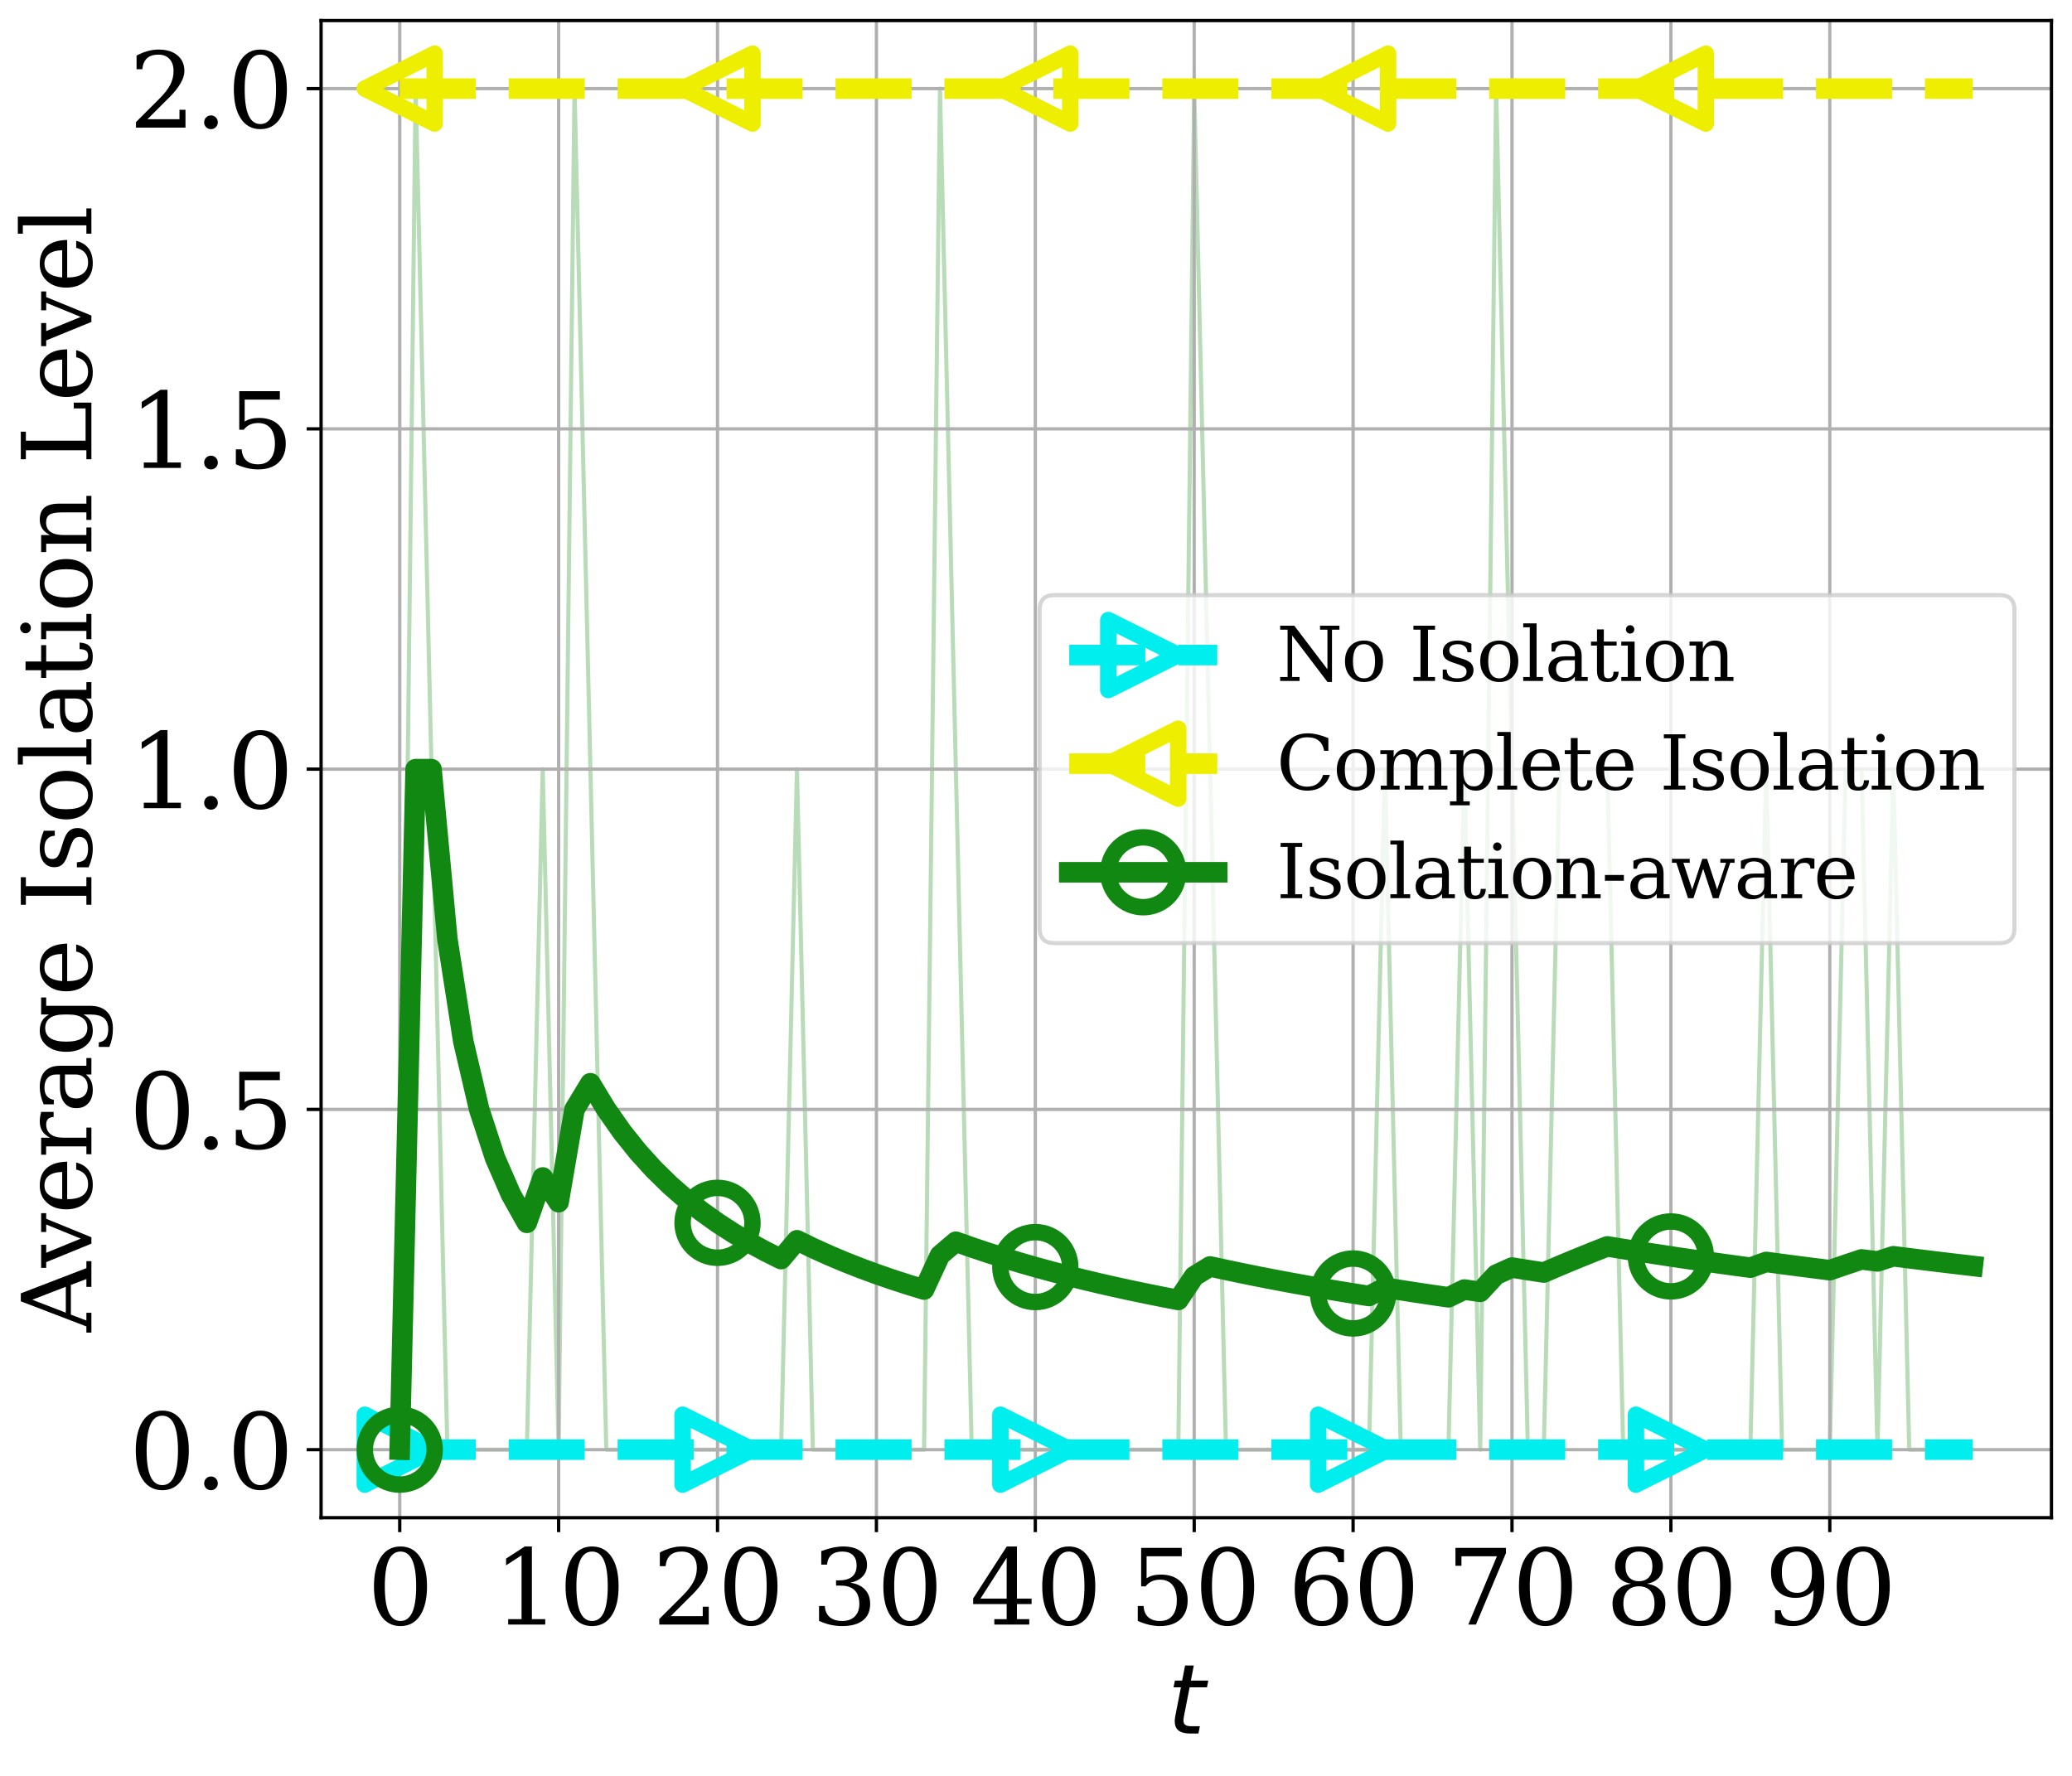 <?xml version="1.0" encoding="utf-8" standalone="no"?>
<!DOCTYPE svg PUBLIC "-//W3C//DTD SVG 1.1//EN"
  "http://www.w3.org/Graphics/SVG/1.1/DTD/svg11.dtd">
<svg xmlns:xlink="http://www.w3.org/1999/xlink" width="504pt" height="432pt" viewBox="0 0 504 432" xmlns="http://www.w3.org/2000/svg" version="1.1">
 <defs>
  <style type="text/css">*{stroke-linejoin: round; stroke-linecap: butt}</style>
 </defs>
 <g id="figure_1">
  <g id="patch_1">
   <path d="M 0 432 
L 504 432 
L 504 0 
L 0 0 
z
" style="fill: #ffffff"/>
  </g>
  <g id="axes_1">
   <g id="patch_2">
    <path d="M 78.1 369.2 
L 499 369.2 
L 499 5 
L 78.1 5 
z
" style="fill: #ffffff"/>
   </g>
   <g id="PolyCollection_1">
    <defs>
     <path id="m57ef708739" d="M 97.232 -79.355 
L 97.232 -79.355 
L 101.097 -410.445 
L 104.962 -244.9 
L 108.827 -79.355 
L 112.692 -79.355 
L 116.557 -79.355 
L 120.422 -79.355 
L 124.287 -79.355 
L 128.152 -79.355 
L 132.017 -244.9 
L 135.882 -79.355 
L 139.747 -410.445 
L 143.612 -244.9 
L 147.477 -79.355 
L 151.342 -79.355 
L 155.207 -79.355 
L 159.072 -79.355 
L 162.937 -79.355 
L 166.802 -79.355 
L 170.667 -79.355 
L 174.532 -79.355 
L 178.397 -79.355 
L 182.262 -79.355 
L 186.127 -79.355 
L 189.992 -79.355 
L 193.857 -244.9 
L 197.722 -79.355 
L 201.587 -79.355 
L 205.452 -79.355 
L 209.317 -79.355 
L 213.182 -79.355 
L 217.047 -79.355 
L 220.912 -79.355 
L 224.777 -79.355 
L 228.642 -410.445 
L 232.507 -244.9 
L 236.372 -79.355 
L 240.237 -79.355 
L 244.102 -79.355 
L 247.967 -79.355 
L 251.832 -79.355 
L 255.697 -79.355 
L 259.562 -79.355 
L 263.427 -79.355 
L 267.292 -79.355 
L 271.157 -79.355 
L 275.022 -79.355 
L 278.887 -79.355 
L 282.752 -79.355 
L 286.617 -79.355 
L 290.483 -410.445 
L 294.348 -244.9 
L 298.213 -79.355 
L 302.078 -79.355 
L 305.943 -79.355 
L 309.808 -79.355 
L 313.673 -79.355 
L 317.538 -79.355 
L 321.403 -79.355 
L 325.268 -79.355 
L 329.133 -79.355 
L 332.998 -79.355 
L 336.863 -244.9 
L 340.728 -79.355 
L 344.593 -79.355 
L 348.458 -79.355 
L 352.323 -79.355 
L 356.188 -244.9 
L 360.053 -79.355 
L 363.918 -410.445 
L 367.783 -244.9 
L 371.648 -79.355 
L 375.513 -79.355 
L 379.378 -244.9 
L 383.243 -244.9 
L 387.108 -244.9 
L 390.973 -244.9 
L 394.838 -79.355 
L 398.703 -79.355 
L 402.568 -79.355 
L 406.433 -79.355 
L 410.298 -79.355 
L 414.163 -79.355 
L 418.028 -79.355 
L 421.893 -79.355 
L 425.758 -79.355 
L 429.623 -244.9 
L 433.488 -79.355 
L 437.353 -79.355 
L 441.218 -79.355 
L 445.083 -79.355 
L 448.948 -244.9 
L 452.813 -244.9 
L 456.678 -79.355 
L 460.543 -244.9 
L 464.408 -79.355 
L 468.273 -79.355 
L 472.138 -79.355 
L 476.003 -79.355 
L 479.868 -79.355 
L 479.868 -79.355 
L 479.868 -79.355 
L 476.003 -79.355 
L 472.138 -79.355 
L 468.273 -79.355 
L 464.408 -79.355 
L 460.543 -244.9 
L 456.678 -79.355 
L 452.813 -244.9 
L 448.948 -244.9 
L 445.083 -79.355 
L 441.218 -79.355 
L 437.353 -79.355 
L 433.488 -79.355 
L 429.623 -244.9 
L 425.758 -79.355 
L 421.893 -79.355 
L 418.028 -79.355 
L 414.163 -79.355 
L 410.298 -79.355 
L 406.433 -79.355 
L 402.568 -79.355 
L 398.703 -79.355 
L 394.838 -79.355 
L 390.973 -244.9 
L 387.108 -244.9 
L 383.243 -244.9 
L 379.378 -244.9 
L 375.513 -79.355 
L 371.648 -79.355 
L 367.783 -244.9 
L 363.918 -410.445 
L 360.053 -79.355 
L 356.188 -244.9 
L 352.323 -79.355 
L 348.458 -79.355 
L 344.593 -79.355 
L 340.728 -79.355 
L 336.863 -244.9 
L 332.998 -79.355 
L 329.133 -79.355 
L 325.268 -79.355 
L 321.403 -79.355 
L 317.538 -79.355 
L 313.673 -79.355 
L 309.808 -79.355 
L 305.943 -79.355 
L 302.078 -79.355 
L 298.213 -79.355 
L 294.348 -244.9 
L 290.483 -410.445 
L 286.617 -79.355 
L 282.752 -79.355 
L 278.887 -79.355 
L 275.022 -79.355 
L 271.157 -79.355 
L 267.292 -79.355 
L 263.427 -79.355 
L 259.562 -79.355 
L 255.697 -79.355 
L 251.832 -79.355 
L 247.967 -79.355 
L 244.102 -79.355 
L 240.237 -79.355 
L 236.372 -79.355 
L 232.507 -244.9 
L 228.642 -410.445 
L 224.777 -79.355 
L 220.912 -79.355 
L 217.047 -79.355 
L 213.182 -79.355 
L 209.317 -79.355 
L 205.452 -79.355 
L 201.587 -79.355 
L 197.722 -79.355 
L 193.857 -244.9 
L 189.992 -79.355 
L 186.127 -79.355 
L 182.262 -79.355 
L 178.397 -79.355 
L 174.532 -79.355 
L 170.667 -79.355 
L 166.802 -79.355 
L 162.937 -79.355 
L 159.072 -79.355 
L 155.207 -79.355 
L 151.342 -79.355 
L 147.477 -79.355 
L 143.612 -244.9 
L 139.747 -410.445 
L 135.882 -79.355 
L 132.017 -244.9 
L 128.152 -79.355 
L 124.287 -79.355 
L 120.422 -79.355 
L 116.557 -79.355 
L 112.692 -79.355 
L 108.827 -79.355 
L 104.962 -244.9 
L 101.097 -410.445 
L 97.232 -79.355 
z
" style="stroke: #118811; stroke-opacity: 0.3"/>
    </defs>
    <g clip-path="url(#p92240b311b)">
     <use xlink:href="#m57ef708739" x="0" y="432" style="fill: #118811; fill-opacity: 0.3; stroke: #118811; stroke-opacity: 0.3"/>
    </g>
   </g>
   <g id="matplotlib.axis_1">
    <g id="xtick_1">
     <g id="line2d_1">
      <path d="M 97.232 369.2 
L 97.232 5 
" clip-path="url(#p92240b311b)" style="fill: none; stroke: #b0b0b0; stroke-width: 0.8; stroke-linecap: square"/>
     </g>
     <g id="line2d_2">
      <defs>
       <path id="mabbfb88b3b" d="M 0 0 
L 0 3.5 
" style="stroke: #000000; stroke-width: 0.8"/>
      </defs>
      <g>
       <use xlink:href="#mabbfb88b3b" x="97.232" y="369.2" style="stroke: #000000; stroke-width: 0.8"/>
      </g>
     </g>
     <g id="text_1">
      <!-- 0 -->
      <g transform="translate(89.279 395.196) scale(0.25 -0.25)">
       <defs>
        <path id="DejaVuSerif-30" d="M 2034 219 
Q 2513 219 2750 744 
Q 2988 1269 2988 2328 
Q 2988 3391 2750 3916 
Q 2513 4441 2034 4441 
Q 1556 4441 1318 3916 
Q 1081 3391 1081 2328 
Q 1081 1269 1318 744 
Q 1556 219 2034 219 
z
M 2034 -91 
Q 1275 -91 848 546 
Q 422 1184 422 2328 
Q 422 3475 848 4112 
Q 1275 4750 2034 4750 
Q 2797 4750 3222 4112 
Q 3647 3475 3647 2328 
Q 3647 1184 3222 546 
Q 2797 -91 2034 -91 
z
" transform="scale(0.016)"/>
       </defs>
       <use xlink:href="#DejaVuSerif-30"/>
      </g>
     </g>
    </g>
    <g id="xtick_2">
     <g id="line2d_3">
      <path d="M 135.882 369.2 
L 135.882 5 
" clip-path="url(#p92240b311b)" style="fill: none; stroke: #b0b0b0; stroke-width: 0.8; stroke-linecap: square"/>
     </g>
     <g id="line2d_4">
      <g>
       <use xlink:href="#mabbfb88b3b" x="135.882" y="369.2" style="stroke: #000000; stroke-width: 0.8"/>
      </g>
     </g>
     <g id="text_2">
      <!-- 10 -->
      <g transform="translate(119.976 395.196) scale(0.25 -0.25)">
       <defs>
        <path id="DejaVuSerif-31" d="M 909 0 
L 909 331 
L 1722 331 
L 1722 4213 
L 781 3603 
L 781 4013 
L 1919 4750 
L 2350 4750 
L 2350 331 
L 3163 331 
L 3163 0 
L 909 0 
z
" transform="scale(0.016)"/>
       </defs>
       <use xlink:href="#DejaVuSerif-31"/>
       <use xlink:href="#DejaVuSerif-30" x="63.623"/>
      </g>
     </g>
    </g>
    <g id="xtick_3">
     <g id="line2d_5">
      <path d="M 174.532 369.2 
L 174.532 5 
" clip-path="url(#p92240b311b)" style="fill: none; stroke: #b0b0b0; stroke-width: 0.8; stroke-linecap: square"/>
     </g>
     <g id="line2d_6">
      <g>
       <use xlink:href="#mabbfb88b3b" x="174.532" y="369.2" style="stroke: #000000; stroke-width: 0.8"/>
      </g>
     </g>
     <g id="text_3">
      <!-- 20 -->
      <g transform="translate(158.626 395.196) scale(0.25 -0.25)">
       <defs>
        <path id="DejaVuSerif-32" d="M 819 3553 
L 469 3553 
L 469 4384 
Q 803 4563 1142 4656 
Q 1481 4750 1806 4750 
Q 2534 4750 2956 4397 
Q 3378 4044 3378 3438 
Q 3378 2753 2422 1800 
Q 2347 1728 2309 1691 
L 1131 513 
L 3078 513 
L 3078 1088 
L 3444 1088 
L 3444 0 
L 434 0 
L 434 341 
L 1850 1753 
Q 2319 2222 2519 2614 
Q 2719 3006 2719 3438 
Q 2719 3909 2473 4175 
Q 2228 4441 1797 4441 
Q 1350 4441 1106 4219 
Q 863 3997 819 3553 
z
" transform="scale(0.016)"/>
       </defs>
       <use xlink:href="#DejaVuSerif-32"/>
       <use xlink:href="#DejaVuSerif-30" x="63.623"/>
      </g>
     </g>
    </g>
    <g id="xtick_4">
     <g id="line2d_7">
      <path d="M 213.182 369.2 
L 213.182 5 
" clip-path="url(#p92240b311b)" style="fill: none; stroke: #b0b0b0; stroke-width: 0.8; stroke-linecap: square"/>
     </g>
     <g id="line2d_8">
      <g>
       <use xlink:href="#mabbfb88b3b" x="213.182" y="369.2" style="stroke: #000000; stroke-width: 0.8"/>
      </g>
     </g>
     <g id="text_4">
      <!-- 30 -->
      <g transform="translate(197.276 395.196) scale(0.25 -0.25)">
       <defs>
        <path id="DejaVuSerif-33" d="M 622 4469 
Q 988 4606 1323 4678 
Q 1659 4750 1953 4750 
Q 2638 4750 3022 4454 
Q 3406 4159 3406 3634 
Q 3406 3213 3140 2930 
Q 2875 2647 2388 2547 
Q 2963 2466 3280 2130 
Q 3597 1794 3597 1259 
Q 3597 606 3158 257 
Q 2719 -91 1894 -91 
Q 1528 -91 1179 -12 
Q 831 66 488 225 
L 488 1131 
L 838 1131 
Q 869 681 1141 450 
Q 1413 219 1906 219 
Q 2384 219 2661 495 
Q 2938 772 2938 1253 
Q 2938 1803 2653 2086 
Q 2369 2369 1819 2369 
L 1522 2369 
L 1522 2688 
L 1678 2688 
Q 2225 2688 2498 2914 
Q 2772 3141 2772 3597 
Q 2772 4006 2547 4223 
Q 2322 4441 1900 4441 
Q 1478 4441 1245 4241 
Q 1013 4041 972 3647 
L 622 3647 
L 622 4469 
z
" transform="scale(0.016)"/>
       </defs>
       <use xlink:href="#DejaVuSerif-33"/>
       <use xlink:href="#DejaVuSerif-30" x="63.623"/>
      </g>
     </g>
    </g>
    <g id="xtick_5">
     <g id="line2d_9">
      <path d="M 251.832 369.2 
L 251.832 5 
" clip-path="url(#p92240b311b)" style="fill: none; stroke: #b0b0b0; stroke-width: 0.8; stroke-linecap: square"/>
     </g>
     <g id="line2d_10">
      <g>
       <use xlink:href="#mabbfb88b3b" x="251.832" y="369.2" style="stroke: #000000; stroke-width: 0.8"/>
      </g>
     </g>
     <g id="text_5">
      <!-- 40 -->
      <g transform="translate(235.926 395.196) scale(0.25 -0.25)">
       <defs>
        <path id="DejaVuSerif-34" d="M 2234 1581 
L 2234 4063 
L 641 1581 
L 2234 1581 
z
M 3609 0 
L 1484 0 
L 1484 331 
L 2234 331 
L 2234 1247 
L 197 1247 
L 197 1588 
L 2241 4750 
L 2859 4750 
L 2859 1581 
L 3750 1581 
L 3750 1247 
L 2859 1247 
L 2859 331 
L 3609 331 
L 3609 0 
z
" transform="scale(0.016)"/>
       </defs>
       <use xlink:href="#DejaVuSerif-34"/>
       <use xlink:href="#DejaVuSerif-30" x="63.623"/>
      </g>
     </g>
    </g>
    <g id="xtick_6">
     <g id="line2d_11">
      <path d="M 290.483 369.2 
L 290.483 5 
" clip-path="url(#p92240b311b)" style="fill: none; stroke: #b0b0b0; stroke-width: 0.8; stroke-linecap: square"/>
     </g>
     <g id="line2d_12">
      <g>
       <use xlink:href="#mabbfb88b3b" x="290.483" y="369.2" style="stroke: #000000; stroke-width: 0.8"/>
      </g>
     </g>
     <g id="text_6">
      <!-- 50 -->
      <g transform="translate(274.576 395.196) scale(0.25 -0.25)">
       <defs>
        <path id="DejaVuSerif-35" d="M 3219 4666 
L 3219 4153 
L 1081 4153 
L 1081 2816 
Q 1244 2928 1461 2984 
Q 1678 3041 1947 3041 
Q 2703 3041 3140 2622 
Q 3578 2203 3578 1478 
Q 3578 738 3136 323 
Q 2694 -91 1894 -91 
Q 1572 -91 1234 -12 
Q 897 66 544 225 
L 544 1131 
L 897 1131 
Q 925 688 1179 453 
Q 1434 219 1894 219 
Q 2388 219 2653 544 
Q 2919 869 2919 1478 
Q 2919 2084 2655 2407 
Q 2391 2731 1894 2731 
Q 1613 2731 1398 2631 
Q 1184 2531 1019 2322 
L 750 2322 
L 750 4666 
L 3219 4666 
z
" transform="scale(0.016)"/>
       </defs>
       <use xlink:href="#DejaVuSerif-35"/>
       <use xlink:href="#DejaVuSerif-30" x="63.623"/>
      </g>
     </g>
    </g>
    <g id="xtick_7">
     <g id="line2d_13">
      <path d="M 329.133 369.2 
L 329.133 5 
" clip-path="url(#p92240b311b)" style="fill: none; stroke: #b0b0b0; stroke-width: 0.8; stroke-linecap: square"/>
     </g>
     <g id="line2d_14">
      <g>
       <use xlink:href="#mabbfb88b3b" x="329.133" y="369.2" style="stroke: #000000; stroke-width: 0.8"/>
      </g>
     </g>
     <g id="text_7">
      <!-- 60 -->
      <g transform="translate(313.226 395.196) scale(0.25 -0.25)">
       <defs>
        <path id="DejaVuSerif-36" d="M 2094 219 
Q 2534 219 2771 542 
Q 3009 866 3009 1472 
Q 3009 2078 2771 2401 
Q 2534 2725 2094 2725 
Q 1647 2725 1412 2412 
Q 1178 2100 1178 1509 
Q 1178 888 1415 553 
Q 1653 219 2094 219 
z
M 1075 2569 
Q 1288 2803 1556 2918 
Q 1825 3034 2163 3034 
Q 2859 3034 3264 2615 
Q 3669 2197 3669 1472 
Q 3669 763 3233 336 
Q 2797 -91 2069 -91 
Q 1278 -91 853 498 
Q 428 1088 428 2181 
Q 428 3406 931 4078 
Q 1434 4750 2350 4750 
Q 2597 4750 2869 4703 
Q 3141 4656 3425 4563 
L 3425 3794 
L 3072 3794 
Q 3034 4109 2831 4275 
Q 2628 4441 2284 4441 
Q 1678 4441 1381 3981 
Q 1084 3522 1075 2569 
z
" transform="scale(0.016)"/>
       </defs>
       <use xlink:href="#DejaVuSerif-36"/>
       <use xlink:href="#DejaVuSerif-30" x="63.623"/>
      </g>
     </g>
    </g>
    <g id="xtick_8">
     <g id="line2d_15">
      <path d="M 367.783 369.2 
L 367.783 5 
" clip-path="url(#p92240b311b)" style="fill: none; stroke: #b0b0b0; stroke-width: 0.8; stroke-linecap: square"/>
     </g>
     <g id="line2d_16">
      <g>
       <use xlink:href="#mabbfb88b3b" x="367.783" y="369.2" style="stroke: #000000; stroke-width: 0.8"/>
      </g>
     </g>
     <g id="text_8">
      <!-- 70 -->
      <g transform="translate(351.877 395.196) scale(0.25 -0.25)">
       <defs>
        <path id="DejaVuSerif-37" d="M 3609 4347 
L 1784 0 
L 1319 0 
L 3059 4153 
L 903 4153 
L 903 3578 
L 538 3578 
L 538 4666 
L 3609 4666 
L 3609 4347 
z
" transform="scale(0.016)"/>
       </defs>
       <use xlink:href="#DejaVuSerif-37"/>
       <use xlink:href="#DejaVuSerif-30" x="63.623"/>
      </g>
     </g>
    </g>
    <g id="xtick_9">
     <g id="line2d_17">
      <path d="M 406.433 369.2 
L 406.433 5 
" clip-path="url(#p92240b311b)" style="fill: none; stroke: #b0b0b0; stroke-width: 0.8; stroke-linecap: square"/>
     </g>
     <g id="line2d_18">
      <g>
       <use xlink:href="#mabbfb88b3b" x="406.433" y="369.2" style="stroke: #000000; stroke-width: 0.8"/>
      </g>
     </g>
     <g id="text_9">
      <!-- 80 -->
      <g transform="translate(390.527 395.196) scale(0.25 -0.25)">
       <defs>
        <path id="DejaVuSerif-38" d="M 2981 1275 
Q 2981 1775 2732 2051 
Q 2484 2328 2034 2328 
Q 1584 2328 1336 2051 
Q 1088 1775 1088 1275 
Q 1088 772 1336 495 
Q 1584 219 2034 219 
Q 2484 219 2732 495 
Q 2981 772 2981 1275 
z
M 2853 3541 
Q 2853 3966 2637 4203 
Q 2422 4441 2034 4441 
Q 1650 4441 1433 4203 
Q 1216 3966 1216 3541 
Q 1216 3113 1433 2875 
Q 1650 2638 2034 2638 
Q 2422 2638 2637 2875 
Q 2853 3113 2853 3541 
z
M 2516 2484 
Q 3047 2413 3344 2092 
Q 3641 1772 3641 1275 
Q 3641 619 3225 264 
Q 2809 -91 2034 -91 
Q 1263 -91 845 264 
Q 428 619 428 1275 
Q 428 1772 725 2092 
Q 1022 2413 1556 2484 
Q 1084 2569 832 2842 
Q 581 3116 581 3541 
Q 581 4103 968 4426 
Q 1356 4750 2034 4750 
Q 2713 4750 3100 4426 
Q 3488 4103 3488 3541 
Q 3488 3116 3236 2842 
Q 2984 2569 2516 2484 
z
" transform="scale(0.016)"/>
       </defs>
       <use xlink:href="#DejaVuSerif-38"/>
       <use xlink:href="#DejaVuSerif-30" x="63.623"/>
      </g>
     </g>
    </g>
    <g id="xtick_10">
     <g id="line2d_19">
      <path d="M 445.083 369.2 
L 445.083 5 
" clip-path="url(#p92240b311b)" style="fill: none; stroke: #b0b0b0; stroke-width: 0.8; stroke-linecap: square"/>
     </g>
     <g id="line2d_20">
      <g>
       <use xlink:href="#mabbfb88b3b" x="445.083" y="369.2" style="stroke: #000000; stroke-width: 0.8"/>
      </g>
     </g>
     <g id="text_10">
      <!-- 90 -->
      <g transform="translate(429.177 395.196) scale(0.25 -0.25)">
       <defs>
        <path id="DejaVuSerif-39" d="M 2994 2091 
Q 2784 1856 2512 1740 
Q 2241 1625 1900 1625 
Q 1206 1625 804 2044 
Q 403 2463 403 3188 
Q 403 3897 839 4323 
Q 1275 4750 2003 4750 
Q 2794 4750 3217 4161 
Q 3641 3572 3641 2478 
Q 3641 1253 3137 581 
Q 2634 -91 1722 -91 
Q 1475 -91 1203 -44 
Q 931 3 647 97 
L 647 872 
L 997 872 
Q 1038 556 1241 387 
Q 1444 219 1784 219 
Q 2391 219 2687 676 
Q 2984 1134 2994 2091 
z
M 1978 4441 
Q 1534 4441 1298 4117 
Q 1063 3794 1063 3188 
Q 1063 2581 1298 2256 
Q 1534 1931 1978 1931 
Q 2422 1931 2658 2245 
Q 2894 2559 2894 3150 
Q 2894 3772 2656 4106 
Q 2419 4441 1978 4441 
z
" transform="scale(0.016)"/>
       </defs>
       <use xlink:href="#DejaVuSerif-39"/>
       <use xlink:href="#DejaVuSerif-30" x="63.623"/>
      </g>
     </g>
    </g>
    <g id="text_11">
     <!-- $\it{t}$ -->
     <g transform="translate(283.95 421.872) scale(0.23 -0.23)">
      <defs>
       <path id="DejaVuSans-Oblique-74" d="M 2706 3500 
L 2619 3053 
L 1472 3053 
L 1100 1153 
Q 1081 1047 1072 975 
Q 1063 903 1063 863 
Q 1063 663 1183 572 
Q 1303 481 1569 481 
L 2150 481 
L 2053 0 
L 1503 0 
Q 991 0 739 200 
Q 488 400 488 806 
Q 488 878 497 964 
Q 506 1050 525 1153 
L 897 3053 
L 409 3053 
L 500 3500 
L 978 3500 
L 1172 4494 
L 1747 4494 
L 1556 3500 
L 2706 3500 
z
" transform="scale(0.016)"/>
      </defs>
      <use xlink:href="#DejaVuSans-Oblique-74" transform="translate(0 0.781)"/>
     </g>
    </g>
   </g>
   <g id="matplotlib.axis_2">
    <g id="ytick_1">
     <g id="line2d_21">
      <path d="M 78.1 352.645 
L 499 352.645 
" clip-path="url(#p92240b311b)" style="fill: none; stroke: #b0b0b0; stroke-width: 0.8; stroke-linecap: square"/>
     </g>
     <g id="line2d_22">
      <defs>
       <path id="m6988fba0c6" d="M 0 0 
L -3.5 0 
" style="stroke: #000000; stroke-width: 0.8"/>
      </defs>
      <g>
       <use xlink:href="#m6988fba0c6" x="78.1" y="352.645" style="stroke: #000000; stroke-width: 0.8"/>
      </g>
     </g>
     <g id="text_12">
      <!-- 0.0 -->
      <g transform="translate(31.342 362.144) scale(0.25 -0.25)">
       <defs>
        <path id="DejaVuSerif-2e" d="M 603 325 
Q 603 500 722 622 
Q 841 744 1019 744 
Q 1191 744 1312 622 
Q 1434 500 1434 325 
Q 1434 153 1312 31 
Q 1191 -91 1019 -91 
Q 841 -91 722 29 
Q 603 150 603 325 
z
" transform="scale(0.016)"/>
       </defs>
       <use xlink:href="#DejaVuSerif-30"/>
       <use xlink:href="#DejaVuSerif-2e" x="63.623"/>
       <use xlink:href="#DejaVuSerif-30" x="95.41"/>
      </g>
     </g>
    </g>
    <g id="ytick_2">
     <g id="line2d_23">
      <path d="M 78.1 269.873 
L 499 269.873 
" clip-path="url(#p92240b311b)" style="fill: none; stroke: #b0b0b0; stroke-width: 0.8; stroke-linecap: square"/>
     </g>
     <g id="line2d_24">
      <g>
       <use xlink:href="#m6988fba0c6" x="78.1" y="269.873" style="stroke: #000000; stroke-width: 0.8"/>
      </g>
     </g>
     <g id="text_13">
      <!-- 0.5 -->
      <g transform="translate(31.342 279.371) scale(0.25 -0.25)">
       <use xlink:href="#DejaVuSerif-30"/>
       <use xlink:href="#DejaVuSerif-2e" x="63.623"/>
       <use xlink:href="#DejaVuSerif-35" x="95.41"/>
      </g>
     </g>
    </g>
    <g id="ytick_3">
     <g id="line2d_25">
      <path d="M 78.1 187.1 
L 499 187.1 
" clip-path="url(#p92240b311b)" style="fill: none; stroke: #b0b0b0; stroke-width: 0.8; stroke-linecap: square"/>
     </g>
     <g id="line2d_26">
      <g>
       <use xlink:href="#m6988fba0c6" x="78.1" y="187.1" style="stroke: #000000; stroke-width: 0.8"/>
      </g>
     </g>
     <g id="text_14">
      <!-- 1.0 -->
      <g transform="translate(31.342 196.598) scale(0.25 -0.25)">
       <use xlink:href="#DejaVuSerif-31"/>
       <use xlink:href="#DejaVuSerif-2e" x="63.623"/>
       <use xlink:href="#DejaVuSerif-30" x="95.41"/>
      </g>
     </g>
    </g>
    <g id="ytick_4">
     <g id="line2d_27">
      <path d="M 78.1 104.327 
L 499 104.327 
" clip-path="url(#p92240b311b)" style="fill: none; stroke: #b0b0b0; stroke-width: 0.8; stroke-linecap: square"/>
     </g>
     <g id="line2d_28">
      <g>
       <use xlink:href="#m6988fba0c6" x="78.1" y="104.327" style="stroke: #000000; stroke-width: 0.8"/>
      </g>
     </g>
     <g id="text_15">
      <!-- 1.5 -->
      <g transform="translate(31.342 113.825) scale(0.25 -0.25)">
       <use xlink:href="#DejaVuSerif-31"/>
       <use xlink:href="#DejaVuSerif-2e" x="63.623"/>
       <use xlink:href="#DejaVuSerif-35" x="95.41"/>
      </g>
     </g>
    </g>
    <g id="ytick_5">
     <g id="line2d_29">
      <path d="M 78.1 21.555 
L 499 21.555 
" clip-path="url(#p92240b311b)" style="fill: none; stroke: #b0b0b0; stroke-width: 0.8; stroke-linecap: square"/>
     </g>
     <g id="line2d_30">
      <g>
       <use xlink:href="#m6988fba0c6" x="78.1" y="21.555" style="stroke: #000000; stroke-width: 0.8"/>
      </g>
     </g>
     <g id="text_16">
      <!-- 2.0 -->
      <g transform="translate(31.342 31.053) scale(0.25 -0.25)">
       <use xlink:href="#DejaVuSerif-32"/>
       <use xlink:href="#DejaVuSerif-2e" x="63.623"/>
       <use xlink:href="#DejaVuSerif-30" x="95.41"/>
      </g>
     </g>
    </g>
    <g id="text_17">
     <!-- Average Isolation Level -->
     <g transform="translate(22.232 324.038) rotate(-90) scale(0.23 -0.23)">
      <defs>
       <path id="DejaVuSerif-41" d="M 1281 1691 
L 2994 1691 
L 2138 3909 
L 1281 1691 
z
M -38 0 
L -38 331 
L 372 331 
L 2034 4666 
L 2559 4666 
L 4225 331 
L 4684 331 
L 4684 0 
L 2988 0 
L 2988 331 
L 3506 331 
L 3116 1356 
L 1153 1356 
L 763 331 
L 1275 331 
L 1275 0 
L -38 0 
z
" transform="scale(0.016)"/>
       <path id="DejaVuSerif-76" d="M 1581 0 
L 359 2988 
L -19 2988 
L -19 3322 
L 1509 3322 
L 1509 2988 
L 978 2988 
L 1913 703 
L 2847 2988 
L 2350 2988 
L 2350 3322 
L 3597 3322 
L 3597 2988 
L 3225 2988 
L 2003 0 
L 1581 0 
z
" transform="scale(0.016)"/>
       <path id="DejaVuSerif-65" d="M 3469 1600 
L 991 1600 
L 991 1575 
Q 991 903 1244 561 
Q 1497 219 1991 219 
Q 2369 219 2611 417 
Q 2853 616 2950 1006 
L 3413 1006 
Q 3275 459 2904 184 
Q 2534 -91 1931 -91 
Q 1203 -91 761 389 
Q 319 869 319 1663 
Q 319 2450 753 2931 
Q 1188 3413 1894 3413 
Q 2647 3413 3050 2948 
Q 3453 2484 3469 1600 
z
M 2791 1931 
Q 2772 2513 2545 2808 
Q 2319 3103 1894 3103 
Q 1497 3103 1269 2806 
Q 1041 2509 991 1931 
L 2791 1931 
z
" transform="scale(0.016)"/>
       <path id="DejaVuSerif-72" d="M 3059 3328 
L 3059 2497 
L 2728 2497 
Q 2713 2744 2591 2866 
Q 2469 2988 2234 2988 
Q 1809 2988 1582 2694 
Q 1356 2400 1356 1850 
L 1356 331 
L 2022 331 
L 2022 0 
L 263 0 
L 263 331 
L 781 331 
L 781 2994 
L 231 2994 
L 231 3322 
L 1356 3322 
L 1356 2731 
Q 1525 3078 1790 3245 
Q 2056 3413 2438 3413 
Q 2578 3413 2733 3391 
Q 2888 3369 3059 3328 
z
" transform="scale(0.016)"/>
       <path id="DejaVuSerif-61" d="M 2547 1044 
L 2547 1747 
L 1806 1747 
Q 1378 1747 1168 1562 
Q 959 1378 959 997 
Q 959 650 1171 447 
Q 1384 244 1747 244 
Q 2106 244 2326 466 
Q 2547 688 2547 1044 
z
M 3122 2075 
L 3122 331 
L 3634 331 
L 3634 0 
L 2547 0 
L 2547 359 
Q 2356 128 2106 18 
Q 1856 -91 1522 -91 
Q 969 -91 644 203 
Q 319 497 319 997 
Q 319 1513 691 1797 
Q 1063 2081 1741 2081 
L 2547 2081 
L 2547 2309 
Q 2547 2688 2317 2895 
Q 2088 3103 1672 3103 
Q 1328 3103 1125 2947 
Q 922 2791 872 2484 
L 575 2484 
L 575 3156 
Q 875 3284 1158 3348 
Q 1441 3413 1709 3413 
Q 2400 3413 2761 3070 
Q 3122 2728 3122 2075 
z
" transform="scale(0.016)"/>
       <path id="DejaVuSerif-67" d="M 3359 2988 
L 3359 72 
Q 3359 -644 2965 -1033 
Q 2572 -1422 1844 -1422 
Q 1516 -1422 1216 -1362 
Q 916 -1303 641 -1184 
L 641 -488 
L 941 -488 
Q 997 -813 1206 -963 
Q 1416 -1113 1806 -1113 
Q 2313 -1113 2548 -827 
Q 2784 -541 2784 72 
L 2784 519 
Q 2616 206 2355 57 
Q 2094 -91 1709 -91 
Q 1097 -91 708 395 
Q 319 881 319 1663 
Q 319 2444 706 2928 
Q 1094 3413 1709 3413 
Q 2094 3413 2355 3264 
Q 2616 3116 2784 2803 
L 2784 3322 
L 3909 3322 
L 3909 2988 
L 3359 2988 
z
M 2784 1825 
Q 2784 2422 2554 2737 
Q 2325 3053 1888 3053 
Q 1444 3053 1217 2703 
Q 991 2353 991 1663 
Q 991 975 1217 622 
Q 1444 269 1888 269 
Q 2325 269 2554 583 
Q 2784 897 2784 1497 
L 2784 1825 
z
" transform="scale(0.016)"/>
       <path id="DejaVuSerif-20" transform="scale(0.016)"/>
       <path id="DejaVuSerif-49" d="M 1581 331 
L 2175 331 
L 2175 0 
L 353 0 
L 353 331 
L 947 331 
L 947 4331 
L 353 4331 
L 353 4666 
L 2175 4666 
L 2175 4331 
L 1581 4331 
L 1581 331 
z
" transform="scale(0.016)"/>
       <path id="DejaVuSerif-73" d="M 359 184 
L 359 959 
L 691 959 
Q 703 588 923 403 
Q 1144 219 1575 219 
Q 1963 219 2166 364 
Q 2369 509 2369 788 
Q 2369 1006 2220 1140 
Q 2072 1275 1594 1428 
L 1178 1569 
Q 750 1706 558 1912 
Q 366 2119 366 2438 
Q 366 2894 700 3153 
Q 1034 3413 1625 3413 
Q 1888 3413 2178 3344 
Q 2469 3275 2778 3144 
L 2778 2419 
L 2447 2419 
Q 2434 2741 2221 2922 
Q 2009 3103 1644 3103 
Q 1281 3103 1095 2975 
Q 909 2847 909 2591 
Q 909 2381 1050 2254 
Q 1191 2128 1613 1997 
L 2069 1856 
Q 2541 1709 2748 1489 
Q 2956 1269 2956 922 
Q 2956 450 2595 179 
Q 2234 -91 1600 -91 
Q 1278 -91 972 -22 
Q 666 47 359 184 
z
" transform="scale(0.016)"/>
       <path id="DejaVuSerif-6f" d="M 1925 219 
Q 2388 219 2623 584 
Q 2859 950 2859 1663 
Q 2859 2375 2623 2739 
Q 2388 3103 1925 3103 
Q 1463 3103 1227 2739 
Q 991 2375 991 1663 
Q 991 950 1228 584 
Q 1466 219 1925 219 
z
M 1925 -91 
Q 1200 -91 759 389 
Q 319 869 319 1663 
Q 319 2456 758 2934 
Q 1197 3413 1925 3413 
Q 2653 3413 3092 2934 
Q 3531 2456 3531 1663 
Q 3531 869 3092 389 
Q 2653 -91 1925 -91 
z
" transform="scale(0.016)"/>
       <path id="DejaVuSerif-6c" d="M 1313 331 
L 1856 331 
L 1856 0 
L 184 0 
L 184 331 
L 738 331 
L 738 4531 
L 184 4531 
L 184 4863 
L 1313 4863 
L 1313 331 
z
" transform="scale(0.016)"/>
       <path id="DejaVuSerif-74" d="M 691 2988 
L 184 2988 
L 184 3322 
L 691 3322 
L 691 4353 
L 1269 4353 
L 1269 3322 
L 2350 3322 
L 2350 2988 
L 1269 2988 
L 1269 878 
Q 1269 456 1350 337 
Q 1431 219 1650 219 
Q 1875 219 1978 351 
Q 2081 484 2088 781 
L 2522 781 
Q 2497 328 2275 118 
Q 2053 -91 1600 -91 
Q 1103 -91 897 129 
Q 691 350 691 878 
L 691 2988 
z
" transform="scale(0.016)"/>
       <path id="DejaVuSerif-69" d="M 622 4353 
Q 622 4497 726 4603 
Q 831 4709 978 4709 
Q 1122 4709 1226 4603 
Q 1331 4497 1331 4353 
Q 1331 4206 1228 4103 
Q 1125 4000 978 4000 
Q 831 4000 726 4103 
Q 622 4206 622 4353 
z
M 1356 331 
L 1900 331 
L 1900 0 
L 231 0 
L 231 331 
L 781 331 
L 781 2988 
L 231 2988 
L 231 3322 
L 1356 3322 
L 1356 331 
z
" transform="scale(0.016)"/>
       <path id="DejaVuSerif-6e" d="M 263 0 
L 263 331 
L 781 331 
L 781 2988 
L 231 2988 
L 231 3322 
L 1356 3322 
L 1356 2731 
Q 1516 3069 1770 3241 
Q 2025 3413 2363 3413 
Q 2913 3413 3172 3097 
Q 3431 2781 3431 2113 
L 3431 331 
L 3944 331 
L 3944 0 
L 2356 0 
L 2356 331 
L 2853 331 
L 2853 1931 
Q 2853 2541 2703 2767 
Q 2553 2994 2175 2994 
Q 1775 2994 1565 2701 
Q 1356 2409 1356 1850 
L 1356 331 
L 1856 331 
L 1856 0 
L 263 0 
z
" transform="scale(0.016)"/>
       <path id="DejaVuSerif-4c" d="M 353 0 
L 353 331 
L 947 331 
L 947 4331 
L 353 4331 
L 353 4666 
L 2175 4666 
L 2175 4331 
L 1581 4331 
L 1581 384 
L 3713 384 
L 3713 1166 
L 4097 1166 
L 4097 0 
L 353 0 
z
" transform="scale(0.016)"/>
      </defs>
      <use xlink:href="#DejaVuSerif-41"/>
      <use xlink:href="#DejaVuSerif-76" x="68.217"/>
      <use xlink:href="#DejaVuSerif-65" x="124.711"/>
      <use xlink:href="#DejaVuSerif-72" x="183.891"/>
      <use xlink:href="#DejaVuSerif-61" x="231.693"/>
      <use xlink:href="#DejaVuSerif-67" x="291.312"/>
      <use xlink:href="#DejaVuSerif-65" x="355.326"/>
      <use xlink:href="#DejaVuSerif-20" x="414.506"/>
      <use xlink:href="#DejaVuSerif-49" x="446.293"/>
      <use xlink:href="#DejaVuSerif-73" x="485.795"/>
      <use xlink:href="#DejaVuSerif-6f" x="537.113"/>
      <use xlink:href="#DejaVuSerif-6c" x="597.318"/>
      <use xlink:href="#DejaVuSerif-61" x="629.301"/>
      <use xlink:href="#DejaVuSerif-74" x="688.92"/>
      <use xlink:href="#DejaVuSerif-69" x="729.105"/>
      <use xlink:href="#DejaVuSerif-6f" x="761.088"/>
      <use xlink:href="#DejaVuSerif-6e" x="821.293"/>
      <use xlink:href="#DejaVuSerif-20" x="885.697"/>
      <use xlink:href="#DejaVuSerif-4c" x="917.484"/>
      <use xlink:href="#DejaVuSerif-65" x="983.891"/>
      <use xlink:href="#DejaVuSerif-76" x="1043.07"/>
      <use xlink:href="#DejaVuSerif-65" x="1099.564"/>
      <use xlink:href="#DejaVuSerif-6c" x="1158.744"/>
     </g>
    </g>
   </g>
   <g id="line2d_31">
    <path d="M 97.232 352.645 
L 101.097 352.645 
L 104.962 352.645 
L 108.827 352.645 
L 112.692 352.645 
L 116.557 352.645 
L 120.422 352.645 
L 124.287 352.645 
L 128.152 352.645 
L 132.017 352.645 
L 135.882 352.645 
L 139.747 352.645 
L 143.612 352.645 
L 147.477 352.645 
L 151.342 352.645 
L 155.207 352.645 
L 159.072 352.645 
L 162.937 352.645 
L 166.802 352.645 
L 170.667 352.645 
L 174.532 352.645 
L 178.397 352.645 
L 182.262 352.645 
L 186.127 352.645 
L 189.992 352.645 
L 193.857 352.645 
L 197.722 352.645 
L 201.587 352.645 
L 205.452 352.645 
L 209.317 352.645 
L 213.182 352.645 
L 217.047 352.645 
L 220.912 352.645 
L 224.777 352.645 
L 228.642 352.645 
L 232.507 352.645 
L 236.372 352.645 
L 240.237 352.645 
L 244.102 352.645 
L 247.967 352.645 
L 251.832 352.645 
L 255.697 352.645 
L 259.562 352.645 
L 263.427 352.645 
L 267.292 352.645 
L 271.157 352.645 
L 275.022 352.645 
L 278.887 352.645 
L 282.752 352.645 
L 286.617 352.645 
L 290.483 352.645 
L 294.348 352.645 
L 298.213 352.645 
L 302.078 352.645 
L 305.943 352.645 
L 309.808 352.645 
L 313.673 352.645 
L 317.538 352.645 
L 321.403 352.645 
L 325.268 352.645 
L 329.133 352.645 
L 332.998 352.645 
L 336.863 352.645 
L 340.728 352.645 
L 344.593 352.645 
L 348.458 352.645 
L 352.323 352.645 
L 356.188 352.645 
L 360.053 352.645 
L 363.918 352.645 
L 367.783 352.645 
L 371.648 352.645 
L 375.513 352.645 
L 379.378 352.645 
L 383.243 352.645 
L 387.108 352.645 
L 390.973 352.645 
L 394.838 352.645 
L 398.703 352.645 
L 402.568 352.645 
L 406.433 352.645 
L 410.298 352.645 
L 414.163 352.645 
L 418.028 352.645 
L 421.893 352.645 
L 425.758 352.645 
L 429.623 352.645 
L 433.488 352.645 
L 437.353 352.645 
L 441.218 352.645 
L 445.083 352.645 
L 448.948 352.645 
L 452.813 352.645 
L 456.678 352.645 
L 460.543 352.645 
L 464.408 352.645 
L 468.273 352.645 
L 472.138 352.645 
L 476.003 352.645 
L 479.868 352.645 
" clip-path="url(#p92240b311b)" style="fill: none; stroke-dasharray: 18.5,8; stroke-dashoffset: 0; stroke: #00eeee; stroke-width: 5"/>
    <defs>
     <path id="m041dee34c3" d="M 8.5 0 
L -8.5 -8.5 
L -8.5 8.5 
z
" style="stroke: #00eeee; stroke-width: 4; stroke-linejoin: miter"/>
    </defs>
    <g clip-path="url(#p92240b311b)">
     <use xlink:href="#m041dee34c3" x="97.232" y="352.645" style="fill-opacity: 0; stroke: #00eeee; stroke-width: 4; stroke-linejoin: miter"/>
     <use xlink:href="#m041dee34c3" x="174.532" y="352.645" style="fill-opacity: 0; stroke: #00eeee; stroke-width: 4; stroke-linejoin: miter"/>
     <use xlink:href="#m041dee34c3" x="251.832" y="352.645" style="fill-opacity: 0; stroke: #00eeee; stroke-width: 4; stroke-linejoin: miter"/>
     <use xlink:href="#m041dee34c3" x="329.133" y="352.645" style="fill-opacity: 0; stroke: #00eeee; stroke-width: 4; stroke-linejoin: miter"/>
     <use xlink:href="#m041dee34c3" x="406.433" y="352.645" style="fill-opacity: 0; stroke: #00eeee; stroke-width: 4; stroke-linejoin: miter"/>
    </g>
   </g>
   <g id="line2d_32">
    <path d="M 97.232 21.555 
L 101.097 21.555 
L 104.962 21.555 
L 108.827 21.555 
L 112.692 21.555 
L 116.557 21.555 
L 120.422 21.555 
L 124.287 21.555 
L 128.152 21.555 
L 132.017 21.555 
L 135.882 21.555 
L 139.747 21.555 
L 143.612 21.555 
L 147.477 21.555 
L 151.342 21.555 
L 155.207 21.555 
L 159.072 21.555 
L 162.937 21.555 
L 166.802 21.555 
L 170.667 21.555 
L 174.532 21.555 
L 178.397 21.555 
L 182.262 21.555 
L 186.127 21.555 
L 189.992 21.555 
L 193.857 21.555 
L 197.722 21.555 
L 201.587 21.555 
L 205.452 21.555 
L 209.317 21.555 
L 213.182 21.555 
L 217.047 21.555 
L 220.912 21.555 
L 224.777 21.555 
L 228.642 21.555 
L 232.507 21.555 
L 236.372 21.555 
L 240.237 21.555 
L 244.102 21.555 
L 247.967 21.555 
L 251.832 21.555 
L 255.697 21.555 
L 259.562 21.555 
L 263.427 21.555 
L 267.292 21.555 
L 271.157 21.555 
L 275.022 21.555 
L 278.887 21.555 
L 282.752 21.555 
L 286.617 21.555 
L 290.483 21.555 
L 294.348 21.555 
L 298.213 21.555 
L 302.078 21.555 
L 305.943 21.555 
L 309.808 21.555 
L 313.673 21.555 
L 317.538 21.555 
L 321.403 21.555 
L 325.268 21.555 
L 329.133 21.555 
L 332.998 21.555 
L 336.863 21.555 
L 340.728 21.555 
L 344.593 21.555 
L 348.458 21.555 
L 352.323 21.555 
L 356.188 21.555 
L 360.053 21.555 
L 363.918 21.555 
L 367.783 21.555 
L 371.648 21.555 
L 375.513 21.555 
L 379.378 21.555 
L 383.243 21.555 
L 387.108 21.555 
L 390.973 21.555 
L 394.838 21.555 
L 398.703 21.555 
L 402.568 21.555 
L 406.433 21.555 
L 410.298 21.555 
L 414.163 21.555 
L 418.028 21.555 
L 421.893 21.555 
L 425.758 21.555 
L 429.623 21.555 
L 433.488 21.555 
L 437.353 21.555 
L 441.218 21.555 
L 445.083 21.555 
L 448.948 21.555 
L 452.813 21.555 
L 456.678 21.555 
L 460.543 21.555 
L 464.408 21.555 
L 468.273 21.555 
L 472.138 21.555 
L 476.003 21.555 
L 479.868 21.555 
" clip-path="url(#p92240b311b)" style="fill: none; stroke-dasharray: 18.5,8; stroke-dashoffset: 0; stroke: #eeee00; stroke-width: 5"/>
    <defs>
     <path id="mca8dd28592" d="M -8.5 -0 
L 8.5 8.5 
L 8.5 -8.5 
z
" style="stroke: #eeee00; stroke-width: 4; stroke-linejoin: miter"/>
    </defs>
    <g clip-path="url(#p92240b311b)">
     <use xlink:href="#mca8dd28592" x="97.232" y="21.555" style="fill-opacity: 0; stroke: #eeee00; stroke-width: 4; stroke-linejoin: miter"/>
     <use xlink:href="#mca8dd28592" x="174.532" y="21.555" style="fill-opacity: 0; stroke: #eeee00; stroke-width: 4; stroke-linejoin: miter"/>
     <use xlink:href="#mca8dd28592" x="251.832" y="21.555" style="fill-opacity: 0; stroke: #eeee00; stroke-width: 4; stroke-linejoin: miter"/>
     <use xlink:href="#mca8dd28592" x="329.133" y="21.555" style="fill-opacity: 0; stroke: #eeee00; stroke-width: 4; stroke-linejoin: miter"/>
     <use xlink:href="#mca8dd28592" x="406.433" y="21.555" style="fill-opacity: 0; stroke: #eeee00; stroke-width: 4; stroke-linejoin: miter"/>
    </g>
   </g>
   <g id="line2d_33">
    <path d="M 97.232 352.645 
L 101.097 187.1 
L 104.962 187.1 
L 108.827 228.486 
L 112.692 253.318 
L 116.557 269.873 
L 120.422 281.697 
L 124.287 290.566 
L 128.152 297.464 
L 132.017 286.427 
L 135.882 292.447 
L 139.747 269.873 
L 143.612 263.506 
L 147.477 269.873 
L 151.342 275.391 
L 155.207 280.219 
L 159.072 284.48 
L 162.937 288.267 
L 166.802 291.655 
L 170.667 294.705 
L 174.532 297.464 
L 178.397 299.972 
L 182.262 302.262 
L 186.127 304.361 
L 189.992 306.293 
L 193.857 301.708 
L 197.722 303.595 
L 201.587 305.347 
L 205.452 306.978 
L 209.317 308.5 
L 213.182 309.924 
L 217.047 311.259 
L 220.912 312.513 
L 224.777 313.694 
L 228.642 305.347 
L 232.507 302.062 
L 236.372 303.429 
L 240.237 304.724 
L 244.102 305.953 
L 247.967 307.12 
L 251.832 308.231 
L 255.697 309.288 
L 259.562 310.297 
L 263.427 311.259 
L 267.292 312.179 
L 271.157 313.058 
L 275.022 313.901 
L 278.887 314.708 
L 282.752 315.482 
L 286.617 316.225 
L 290.483 310.448 
L 294.348 308.076 
L 298.213 308.916 
L 302.078 309.726 
L 305.943 310.507 
L 309.808 311.259 
L 313.673 311.985 
L 317.538 312.686 
L 321.403 313.363 
L 325.268 314.018 
L 329.133 314.651 
L 332.998 315.264 
L 336.863 313.23 
L 340.728 313.846 
L 344.593 314.443 
L 348.458 315.021 
L 352.323 315.583 
L 356.188 313.694 
L 360.053 314.258 
L 363.918 310.077 
L 367.783 308.345 
L 371.648 308.96 
L 375.513 309.558 
L 379.378 307.903 
L 383.243 306.293 
L 387.108 304.724 
L 390.973 303.197 
L 394.838 303.831 
L 398.703 304.449 
L 402.568 305.051 
L 406.433 305.639 
L 410.298 306.212 
L 414.163 306.771 
L 418.028 307.318 
L 421.893 307.851 
L 425.758 308.372 
L 429.623 306.978 
L 433.488 307.497 
L 437.353 308.004 
L 441.218 308.5 
L 445.083 308.985 
L 448.948 307.66 
L 452.813 306.364 
L 456.678 306.856 
L 460.543 305.596 
L 464.408 306.086 
L 468.273 306.566 
L 472.138 307.036 
L 476.003 307.497 
L 479.868 307.948 
" clip-path="url(#p92240b311b)" style="fill: none; stroke: #118811; stroke-width: 5; stroke-linecap: square"/>
    <defs>
     <path id="m438f2e2115" d="M 0 8.5 
C 2.254 8.5 4.416 7.604 6.01 6.01 
C 7.604 4.416 8.5 2.254 8.5 0 
C 8.5 -2.254 7.604 -4.416 6.01 -6.01 
C 4.416 -7.604 2.254 -8.5 0 -8.5 
C -2.254 -8.5 -4.416 -7.604 -6.01 -6.01 
C -7.604 -4.416 -8.5 -2.254 -8.5 0 
C -8.5 2.254 -7.604 4.416 -6.01 6.01 
C -4.416 7.604 -2.254 8.5 0 8.5 
z
" style="stroke: #118811; stroke-width: 4"/>
    </defs>
    <g clip-path="url(#p92240b311b)">
     <use xlink:href="#m438f2e2115" x="97.232" y="352.645" style="fill-opacity: 0; stroke: #118811; stroke-width: 4"/>
     <use xlink:href="#m438f2e2115" x="174.532" y="297.464" style="fill-opacity: 0; stroke: #118811; stroke-width: 4"/>
     <use xlink:href="#m438f2e2115" x="251.832" y="308.231" style="fill-opacity: 0; stroke: #118811; stroke-width: 4"/>
     <use xlink:href="#m438f2e2115" x="329.133" y="314.651" style="fill-opacity: 0; stroke: #118811; stroke-width: 4"/>
     <use xlink:href="#m438f2e2115" x="406.433" y="305.639" style="fill-opacity: 0; stroke: #118811; stroke-width: 4"/>
    </g>
   </g>
   <g id="patch_3">
    <path d="M 78.1 369.2 
L 78.1 5 
" style="fill: none; stroke: #000000; stroke-width: 0.8; stroke-linejoin: miter; stroke-linecap: square"/>
   </g>
   <g id="patch_4">
    <path d="M 499 369.2 
L 499 5 
" style="fill: none; stroke: #000000; stroke-width: 0.8; stroke-linejoin: miter; stroke-linecap: square"/>
   </g>
   <g id="patch_5">
    <path d="M 78.1 369.2 
L 499 369.2 
" style="fill: none; stroke: #000000; stroke-width: 0.8; stroke-linejoin: miter; stroke-linecap: square"/>
   </g>
   <g id="patch_6">
    <path d="M 78.1 5 
L 499 5 
" style="fill: none; stroke: #000000; stroke-width: 0.8; stroke-linejoin: miter; stroke-linecap: square"/>
   </g>
   <g id="legend_1">
    <g id="patch_7">
     <path d="M 256.487 229.431 
L 486.4 229.431 
Q 490 229.431 490 225.831 
L 490 148.369 
Q 490 144.769 486.4 144.769 
L 256.487 144.769 
Q 252.887 144.769 252.887 148.369 
L 252.887 225.831 
Q 252.887 229.431 256.487 229.431 
z
" style="fill: #ffffff; opacity: 0.8; stroke: #cccccc; stroke-linejoin: miter"/>
    </g>
    <g id="line2d_34">
     <path d="M 260.087 159.346 
L 296.087 159.346 
" style="fill: none; stroke-dasharray: 18.5,8; stroke-dashoffset: 0; stroke: #00eeee; stroke-width: 5"/>
    </g>
    <g id="line2d_35">
     <g>
      <use xlink:href="#m041dee34c3" x="278.087" y="159.346" style="fill-opacity: 0; stroke: #00eeee; stroke-width: 4; stroke-linejoin: miter"/>
     </g>
    </g>
    <g id="text_18">
     <!-- No Isolation -->
     <g transform="translate(310.487 165.646) scale(0.18 -0.18)">
      <defs>
       <path id="DejaVuSerif-4e" d="M 313 0 
L 313 331 
L 941 331 
L 941 4331 
L 313 4331 
L 313 4666 
L 1509 4666 
L 4306 984 
L 4306 4331 
L 3681 4331 
L 3681 4666 
L 5319 4666 
L 5319 4331 
L 4691 4331 
L 4691 -91 
L 4313 -91 
L 1325 3841 
L 1325 331 
L 1953 331 
L 1953 0 
L 313 0 
z
" transform="scale(0.016)"/>
      </defs>
      <use xlink:href="#DejaVuSerif-4e"/>
      <use xlink:href="#DejaVuSerif-6f" x="87.5"/>
      <use xlink:href="#DejaVuSerif-20" x="147.705"/>
      <use xlink:href="#DejaVuSerif-49" x="179.492"/>
      <use xlink:href="#DejaVuSerif-73" x="218.994"/>
      <use xlink:href="#DejaVuSerif-6f" x="270.312"/>
      <use xlink:href="#DejaVuSerif-6c" x="330.518"/>
      <use xlink:href="#DejaVuSerif-61" x="362.5"/>
      <use xlink:href="#DejaVuSerif-74" x="422.119"/>
      <use xlink:href="#DejaVuSerif-69" x="462.305"/>
      <use xlink:href="#DejaVuSerif-6f" x="494.287"/>
      <use xlink:href="#DejaVuSerif-6e" x="554.492"/>
     </g>
    </g>
    <g id="line2d_36">
     <path d="M 260.087 185.767 
L 296.087 185.767 
" style="fill: none; stroke-dasharray: 18.5,8; stroke-dashoffset: 0; stroke: #eeee00; stroke-width: 5"/>
    </g>
    <g id="line2d_37">
     <g>
      <use xlink:href="#mca8dd28592" x="278.087" y="185.767" style="fill-opacity: 0; stroke: #eeee00; stroke-width: 4; stroke-linejoin: miter"/>
     </g>
    </g>
    <g id="text_19">
     <!-- Complete Isolation -->
     <g transform="translate(310.487 192.067) scale(0.18 -0.18)">
      <defs>
       <path id="DejaVuSerif-43" d="M 4513 1234 
Q 4306 581 3820 245 
Q 3334 -91 2591 -91 
Q 2134 -91 1743 65 
Q 1353 222 1050 525 
Q 700 875 529 1320 
Q 359 1766 359 2328 
Q 359 3416 987 4083 
Q 1616 4750 2644 4750 
Q 3025 4750 3456 4650 
Q 3888 4550 4384 4347 
L 4384 3272 
L 4031 3272 
Q 3916 3859 3567 4137 
Q 3219 4416 2591 4416 
Q 1844 4416 1459 3886 
Q 1075 3356 1075 2328 
Q 1075 1303 1459 773 
Q 1844 244 2591 244 
Q 3113 244 3450 492 
Q 3788 741 3938 1234 
L 4513 1234 
z
" transform="scale(0.016)"/>
       <path id="DejaVuSerif-6d" d="M 3316 2675 
Q 3481 3041 3739 3227 
Q 3997 3413 4341 3413 
Q 4863 3413 5119 3089 
Q 5375 2766 5375 2113 
L 5375 331 
L 5894 331 
L 5894 0 
L 4300 0 
L 4300 331 
L 4800 331 
L 4800 2047 
Q 4800 2556 4650 2772 
Q 4500 2988 4153 2988 
Q 3769 2988 3567 2697 
Q 3366 2406 3366 1850 
L 3366 331 
L 3866 331 
L 3866 0 
L 2291 0 
L 2291 331 
L 2791 331 
L 2791 2069 
Q 2791 2566 2641 2777 
Q 2491 2988 2144 2988 
Q 1759 2988 1557 2697 
Q 1356 2406 1356 1850 
L 1356 331 
L 1856 331 
L 1856 0 
L 263 0 
L 263 331 
L 781 331 
L 781 2994 
L 231 2994 
L 231 3322 
L 1356 3322 
L 1356 2731 
Q 1516 3063 1762 3238 
Q 2009 3413 2322 3413 
Q 2709 3413 2968 3220 
Q 3228 3028 3316 2675 
z
" transform="scale(0.016)"/>
       <path id="DejaVuSerif-70" d="M 1313 1825 
L 1313 1497 
Q 1313 897 1542 583 
Q 1772 269 2209 269 
Q 2650 269 2876 622 
Q 3103 975 3103 1663 
Q 3103 2353 2876 2703 
Q 2650 3053 2209 3053 
Q 1772 3053 1542 2737 
Q 1313 2422 1313 1825 
z
M 738 2988 
L 184 2988 
L 184 3322 
L 1313 3322 
L 1313 2803 
Q 1481 3116 1742 3264 
Q 2003 3413 2388 3413 
Q 3000 3413 3387 2928 
Q 3775 2444 3775 1663 
Q 3775 881 3387 395 
Q 3000 -91 2388 -91 
Q 2003 -91 1742 57 
Q 1481 206 1313 519 
L 1313 -997 
L 1856 -997 
L 1856 -1331 
L 184 -1331 
L 184 -997 
L 738 -997 
L 738 2988 
z
" transform="scale(0.016)"/>
      </defs>
      <use xlink:href="#DejaVuSerif-43"/>
      <use xlink:href="#DejaVuSerif-6f" x="76.514"/>
      <use xlink:href="#DejaVuSerif-6d" x="136.719"/>
      <use xlink:href="#DejaVuSerif-70" x="231.543"/>
      <use xlink:href="#DejaVuSerif-6c" x="295.557"/>
      <use xlink:href="#DejaVuSerif-65" x="327.539"/>
      <use xlink:href="#DejaVuSerif-74" x="386.719"/>
      <use xlink:href="#DejaVuSerif-65" x="426.904"/>
      <use xlink:href="#DejaVuSerif-20" x="486.084"/>
      <use xlink:href="#DejaVuSerif-49" x="517.871"/>
      <use xlink:href="#DejaVuSerif-73" x="557.373"/>
      <use xlink:href="#DejaVuSerif-6f" x="608.691"/>
      <use xlink:href="#DejaVuSerif-6c" x="668.896"/>
      <use xlink:href="#DejaVuSerif-61" x="700.879"/>
      <use xlink:href="#DejaVuSerif-74" x="760.498"/>
      <use xlink:href="#DejaVuSerif-69" x="800.684"/>
      <use xlink:href="#DejaVuSerif-6f" x="832.666"/>
      <use xlink:href="#DejaVuSerif-6e" x="892.871"/>
     </g>
    </g>
    <g id="line2d_38">
     <path d="M 260.087 212.188 
L 296.087 212.188 
" style="fill: none; stroke: #118811; stroke-width: 5; stroke-linecap: square"/>
    </g>
    <g id="line2d_39">
     <g>
      <use xlink:href="#m438f2e2115" x="278.087" y="212.188" style="fill-opacity: 0; stroke: #118811; stroke-width: 4"/>
     </g>
    </g>
    <g id="text_20">
     <!-- Isolation-aware -->
     <g transform="translate(310.487 218.488) scale(0.18 -0.18)">
      <defs>
       <path id="DejaVuSerif-2d" d="M 281 1959 
L 1881 1959 
L 1881 1472 
L 281 1472 
L 281 1959 
z
" transform="scale(0.016)"/>
       <path id="DejaVuSerif-77" d="M 3072 3322 
L 3922 728 
L 4672 2988 
L 4191 2988 
L 4191 3322 
L 5394 3322 
L 5394 2988 
L 5025 2988 
L 4038 0 
L 3559 0 
L 2741 2484 
L 1919 0 
L 1459 0 
L 475 2988 
L 103 2988 
L 103 3322 
L 1606 3322 
L 1606 2988 
L 1069 2988 
L 1813 728 
L 2669 3322 
L 3072 3322 
z
" transform="scale(0.016)"/>
      </defs>
      <use xlink:href="#DejaVuSerif-49"/>
      <use xlink:href="#DejaVuSerif-73" x="39.502"/>
      <use xlink:href="#DejaVuSerif-6f" x="90.82"/>
      <use xlink:href="#DejaVuSerif-6c" x="151.025"/>
      <use xlink:href="#DejaVuSerif-61" x="183.008"/>
      <use xlink:href="#DejaVuSerif-74" x="242.627"/>
      <use xlink:href="#DejaVuSerif-69" x="282.812"/>
      <use xlink:href="#DejaVuSerif-6f" x="314.795"/>
      <use xlink:href="#DejaVuSerif-6e" x="375"/>
      <use xlink:href="#DejaVuSerif-2d" x="439.404"/>
      <use xlink:href="#DejaVuSerif-61" x="473.193"/>
      <use xlink:href="#DejaVuSerif-77" x="532.812"/>
      <use xlink:href="#DejaVuSerif-61" x="618.408"/>
      <use xlink:href="#DejaVuSerif-72" x="678.027"/>
      <use xlink:href="#DejaVuSerif-65" x="725.83"/>
     </g>
    </g>
   </g>
  </g>
 </g>
 <defs>
  <clipPath id="p92240b311b">
   <rect x="78.1" y="5" width="420.9" height="364.2"/>
  </clipPath>
 </defs>
</svg>
